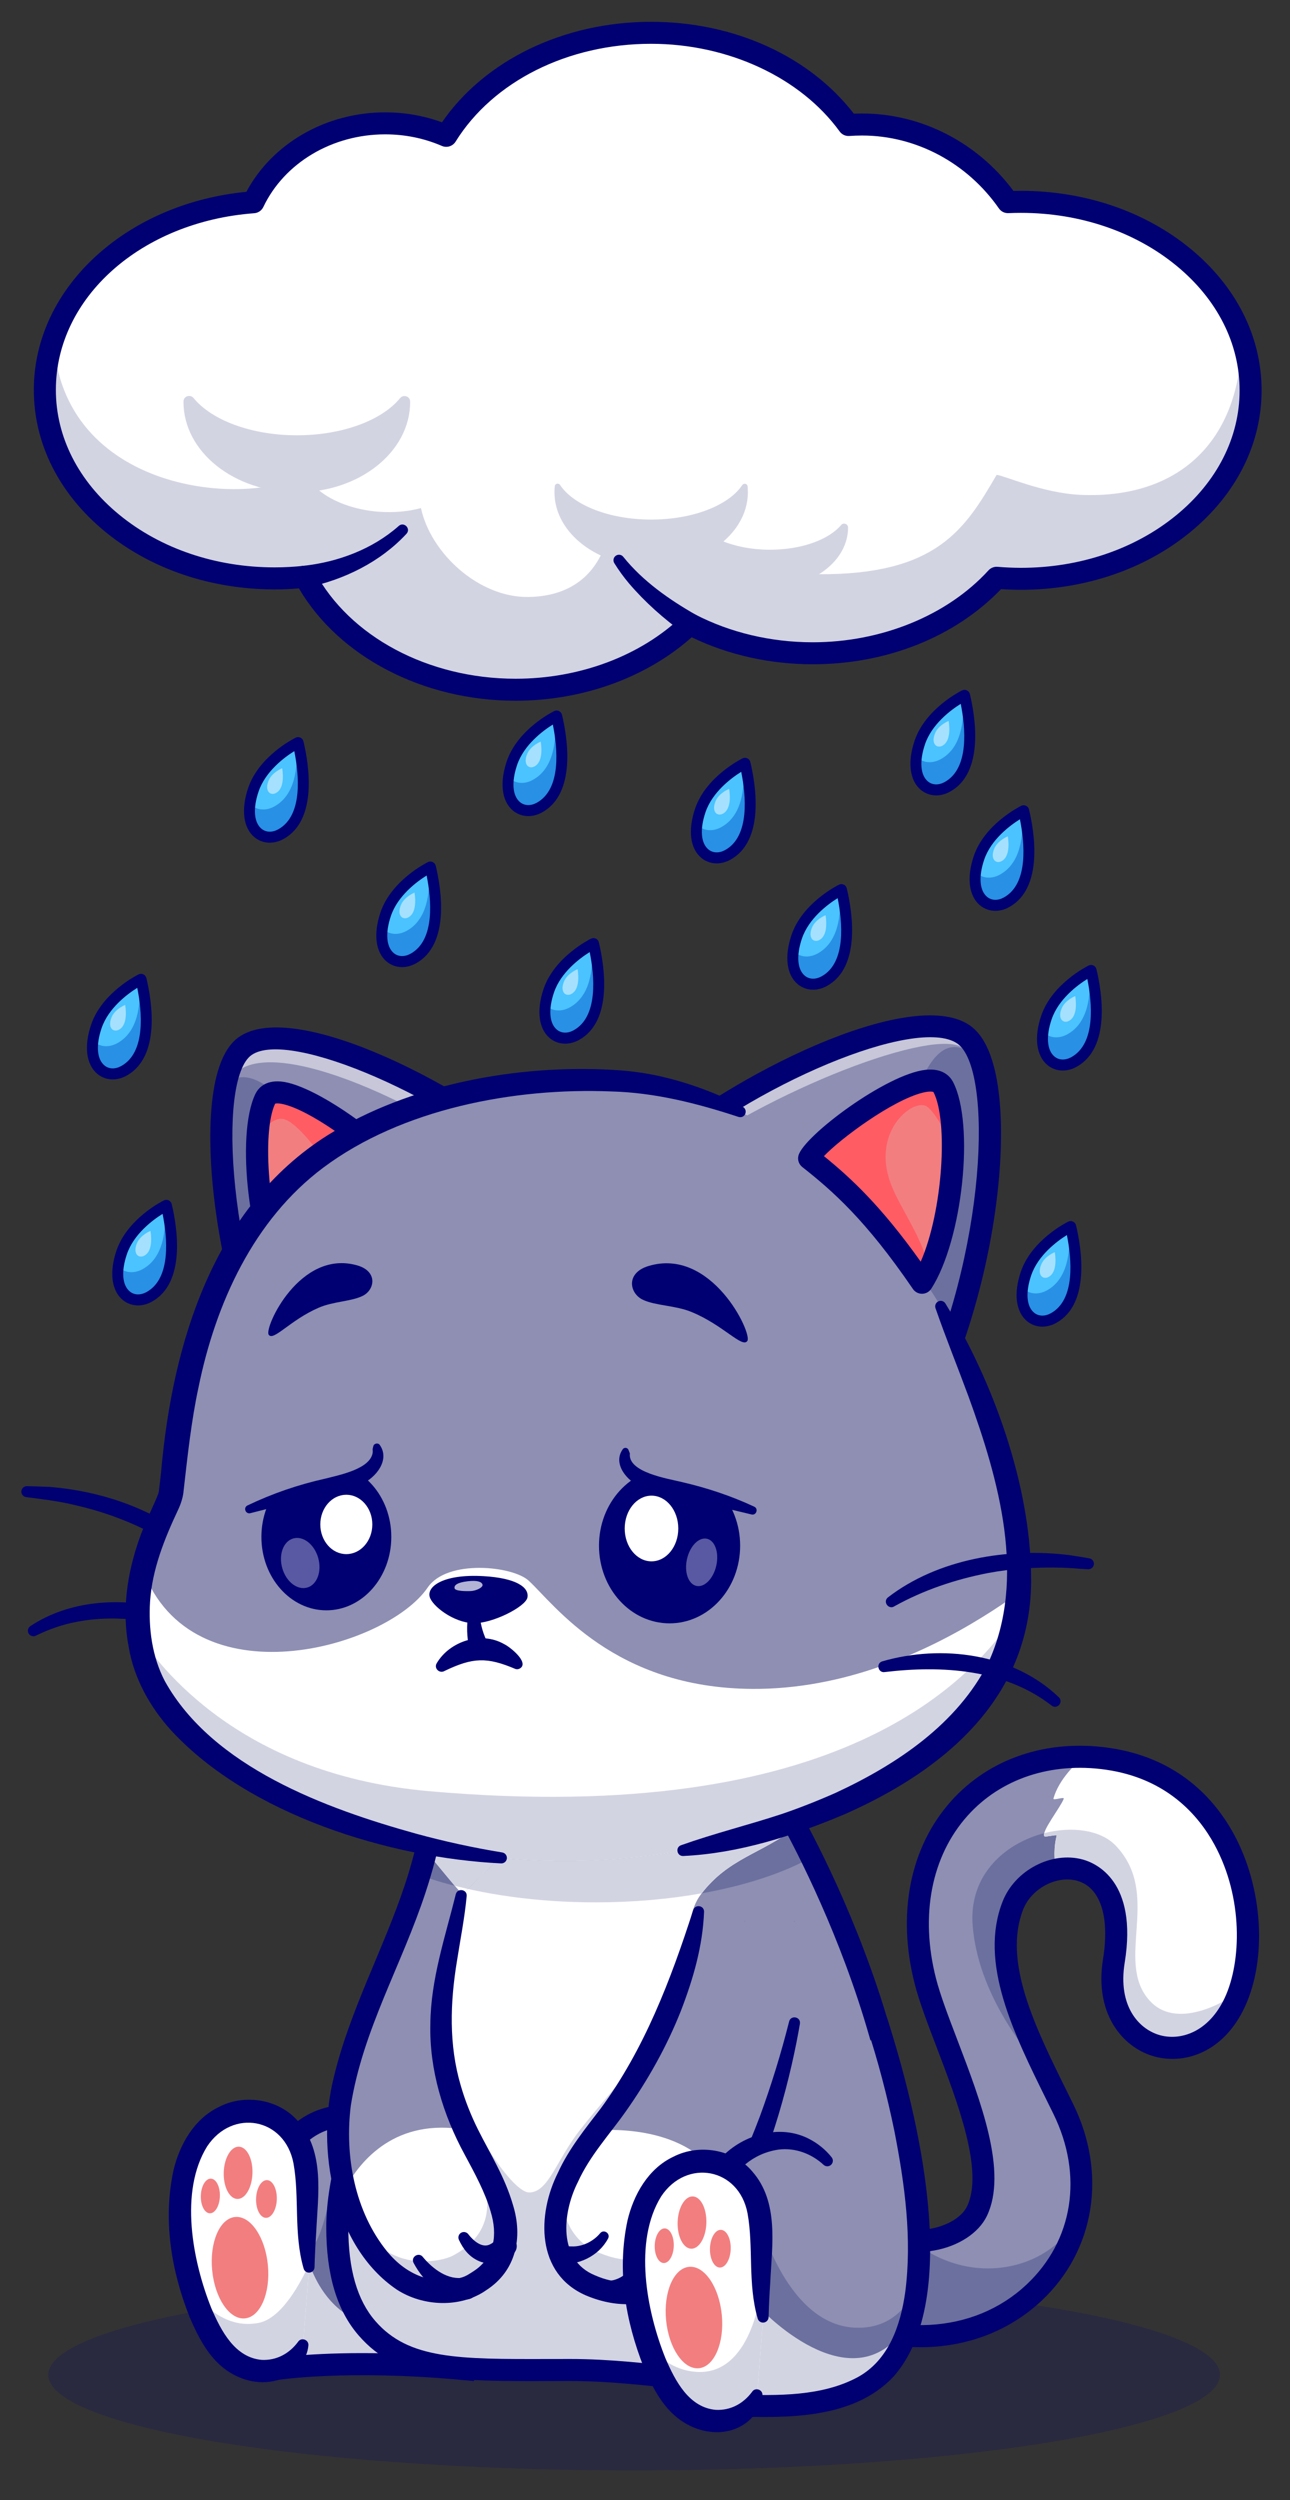 <?xml version="1.0" encoding="utf-8"?>
<!-- Generator: Adobe Illustrator 27.1.1, SVG Export Plug-In . SVG Version: 6.00 Build 0)  -->
<svg version="1.1" id="Layer_1" xmlns="http://www.w3.org/2000/svg" xmlns:xlink="http://www.w3.org/1999/xlink" x="0px" y="0px"
	 viewBox="0 0 429 831.09" style="enable-background:new 0 0 429 831.09;" xml:space="preserve">
<rect x="0" y="0" width="429" height="831.09" fill="#333333" stroke="none"/>
<style type="text/css">
	.st0{opacity:0.2;}
	.st1{fill:#000072;}
	.st2{fill:#8E8FB3;}
	.st3{fill:#6C709E;}
	.st4{fill:#686868;}
	.st5{fill:#FFFFFF;}
	.st6{fill:#D3D4E2;}
	.st7{fill:#7C7C7C;}
	.st8{fill:#E8E8E8;}
	.st9{fill:#FC7E81;}
	.st10{fill:#1D1D1D;}
	.st11{opacity:0.3;}
	.st12{fill:#6B184E;}
	.st13{fill:#F27E80;}
	.st14{opacity:0.5;}
	.st15{fill:#FF5C64;}
	.st16{opacity:0.7;}
	.st17{opacity:0.35;}
	.st18{fill:#4AC3FF;}
	.st19{fill:#2890E5;}
</style>
<g>
	<g class="st0">
		<ellipse class="st1" cx="210.88" cy="789.45" rx="194.81" ry="31.77"/>
	</g>
	<g>
		<g>
			<path class="st2" d="M269.8,766.38c42.53,24.36,82.92,2.12,89.04-31.56c1.2-6.61,1.07-13.67-0.61-20.9
				c-0.99-4.24-2.52-8.54-4.64-12.85c-1.87-3.81-3.78-7.63-5.64-11.46c-6.5-13.36-12.32-26.69-13.35-39.13
				c-0.49-5.9,0.1-11.61,2.22-17.03c1.13-2.86,2.94-5.32,5.17-7.28c2.64-2.32,5.86-3.94,9.19-4.64c1.49-0.31,2.99-0.45,4.47-0.38
				c9.58,0.41,18.27,9.07,14.76,30.68c-4.92,30.36,28.09,39.85,40.22,13.82c0.54-1.16,1.02-2.37,1.47-3.64
				c0.15-0.44,0.3-0.9,0.44-1.35c7.57-24.24-1.6-66.21-39.05-75.01c-1.71-0.41-3.5-0.74-5.34-1c-2.53-0.35-5.01-0.57-7.45-0.63
				c-4.52-0.12-8.87,0.24-13.02,1.06c-30.42,5.96-49.57,35.9-39.97,73.46c5.15,20.16,26,58.17,17.17,76.53
				c-2.79,5.82-11.37,10.34-21.53,9.86c-0.26-0.01-0.53-0.02-0.8-0.04h-0.01c-7.33-0.53-15.42-3.67-22.7-10.77L269.8,766.38z"/>
		</g>
		<g>
			<path class="st3" d="M269.8,766.38c42.53,24.36,82.92,2.12,89.04-31.56c-5.14,17-32.94,27.99-55.48,10.1
				c-0.26-0.01-0.53-0.02-0.8-0.04h-0.01c-7.33-0.53-15.42-3.67-22.7-10.77L269.8,766.38z"/>
		</g>
		<g>
			<path class="st3" d="M323.48,640.25c1.87,22.62,17.45,41.78,24.46,49.36c-6.5-13.36-12.31-26.69-13.35-39.13
				c-0.49-5.91,0.1-11.61,2.23-17.03c1.12-2.86,2.93-5.32,5.17-7.28c3.82-3.37,8.85-5.24,13.66-5.03
				c9.57,0.41,18.26,9.07,14.76,30.68c-4.92,30.36,28.09,39.85,40.21,13.82c0.54-1.15,1.02-2.38,1.47-3.65
				c-6.1,4.58-21.35,12.45-29.79,3.05c-11.89-13.22,4.31-35.29-11.31-51.55C359.09,601.1,321.05,610.92,323.48,640.25z"/>
		</g>
		<g>
			<path class="st4" d="M347.37,610.44c0.3,0.31,4.16-0.69,4.05-0.27c-0.45,1.85-1.29,5.57-0.25,11.35
				c0.02-0.01,0.04-0.01,0.06-0.01c0.29-0.07,0.57-0.12,0.87-0.16c0.25-0.05,0.51-0.08,0.76-0.11c0.2-0.02,0.41-0.05,0.61-0.06
				c0.18-0.02,0.38-0.03,0.57-0.04c0.54-0.03,1.07-0.03,1.61-0.01c9.58,0.41,18.27,9.07,14.76,30.68
				c-4.92,30.36,28.09,39.85,40.22,13.82c0.54-1.16,1.02-2.37,1.47-3.64c-6.1,4.58-21.35,12.44-29.8,3.05
				c-11.89-13.22,4.31-35.3-11.31-51.56c-4.97-5.17-14.48-6.47-23.7-4.1C347.16,609.86,347.17,610.23,347.37,610.44z"/>
		</g>
		<g>
			<path class="st5" d="M351.17,621.52c1.49-0.31,2.99-0.45,4.47-0.38c9.58,0.41,18.27,9.07,14.76,30.68
				c-4.92,30.36,28.09,39.85,40.22,13.82c0.54-1.16,1.02-2.37,1.47-3.64c0.15-0.44,0.3-0.9,0.44-1.35
				c7.57-24.24-1.6-66.21-39.05-75.01c-1.71-0.41-3.5-0.74-5.34-1c-2.53-0.35-5.01-0.57-7.45-0.63c-2.47,1.54-8.65,7.56-10.36,13.87
				c-0.21,0.78,3.73-0.74,3.42,0.09c-1.04,2.79-7.68,11.12-6.4,12.48c0.3,0.31,4.16-0.69,4.05-0.27
				C350.97,612.02,350.13,615.74,351.17,621.52z"/>
		</g>
		<g>
			<path class="st6" d="M347.37,610.44c0.3,0.31,4.16-0.69,4.05-0.27c-0.45,1.85-1.29,5.57-0.25,11.35
				c0.02-0.01,0.04-0.01,0.06-0.01c0.29-0.06,0.57-0.11,0.87-0.16c0.25-0.05,0.51-0.08,0.76-0.11c0.2-0.02,0.41-0.05,0.61-0.06
				c0.19-0.02,0.38-0.03,0.57-0.04c0.54-0.03,1.07-0.03,1.61-0.01c9.58,0.41,18.27,9.07,14.76,30.68
				c-4.92,30.36,28.09,39.85,40.22,13.82c0.54-1.16,1.02-2.37,1.47-3.64c-6.1,4.58-21.35,12.44-29.8,3.05
				c-11.89-13.22,4.31-35.3-11.31-51.56c-4.97-5.17-14.48-6.47-23.7-4.1C347.16,609.86,347.17,610.23,347.37,610.44z"/>
		</g>
		<g>
			<path class="st1" d="M306.12,780.27c-12.49,0-25.63-3.54-38.14-10.71c-1.75-1-2.36-3.24-1.36-5c1.01-1.75,3.24-2.36,5-1.35
				c24.8,14.21,52.18,12.74,69.75-3.75c15.55-14.59,18.98-36.35,8.94-56.77c-0.7-1.43-1.41-2.87-2.12-4.3
				c-11.17-22.58-22.73-45.93-14.77-66.27c4.07-10.41,16.29-16.81,26.67-13.97c4.38,1.2,18.33,7.21,13.94,34.27
				c-2.34,14.44,4.66,21.96,11.35,24.02c7.04,2.16,16.56-0.81,21.93-12.34c5.55-11.93,6.17-33.23-3.41-50.86
				c-5.33-9.81-15.95-22.11-36.26-24.97c-18.15-2.56-34.87,3.03-45.88,15.33c-12.02,13.42-15.84,33.12-10.5,54.03
				c1.42,5.57,4.17,12.78,7.09,20.42c7.89,20.66,16.82,44.08,9.84,58.6c-2.71,5.64-9.42,10.04-17.49,11.46
				c-11.68,2.06-23.86-2.08-33.4-11.37c-1.45-1.41-1.48-3.73-0.07-5.18c1.41-1.45,3.73-1.48,5.18-0.07
				c7.83,7.63,17.68,11.06,27.02,9.4c5.71-1.01,10.49-3.92,12.17-7.43c5.62-11.68-3.09-34.49-10.08-52.82
				c-2.99-7.84-5.82-15.24-7.34-21.21c-5.96-23.32-1.53-45.46,12.14-60.73c12.66-14.14,31.74-20.6,52.35-17.69
				c23.33,3.28,35.53,17.43,41.67,28.72c9.63,17.72,11.11,41.34,3.62,57.45c-7.23,15.52-20.64,19.35-30.71,16.25
				c-10.26-3.15-19.32-14.33-16.43-32.19c2.3-14.2-0.93-23.93-8.65-26.04c-6.83-1.86-15.19,2.61-17.92,9.58
				c-6.78,17.32,4.05,39.2,14.52,60.36c0.71,1.44,1.43,2.88,2.13,4.32c11.34,23.07,7.22,48.71-10.5,65.34
				C335.44,775.06,321.25,780.27,306.12,780.27z"/>
		</g>
		<g>
			<path class="st2" d="M153.03,787.43c-5.8-0.52-11.24-0.89-16.29-1.13c-28.34-1.35-44.63,1.2-44.63,1.2s-2.69-5.08-4.75-13.76
				c-1.4-5.84-2.51-13.31-2.33-21.96c0.14-6.77,1.07-14.26,3.27-22.26c10.07-36.6,39.85-26.3,44.59-19.05
				c3.07,4.68,10.6,35.5,15.53,56.69C151.11,778.73,153.03,787.43,153.03,787.43z"/>
		</g>
		<g>
			<path class="st3" d="M136.74,786.3c-28.34-1.35-44.63,1.2-44.63,1.2s-2.69-5.08-4.75-13.76c-1.4-5.84-2.51-13.31-2.33-21.96
				c4.58-1.18,9.06-1.97,12.2-1.67c12.33,1.18,9.98-23.77,17.82-28.91C122.69,716.2,131.93,759.91,136.74,786.3z"/>
		</g>
		<g>
			<path class="st6" d="M153.03,787.43c-38.29-3.47-60.91,0.06-60.91,0.06s-2.69-5.08-4.75-13.76l15.13-22.45
				c0,0,8.78,33.97,43.18,17.01c0.96-0.48,1.88-0.86,2.75-1.15C151.11,778.73,153.03,787.43,153.03,787.43z"/>
		</g>
		<g>
			<path class="st1" d="M157.68,791.52l-4.98-0.45c-37.31-3.37-59.79,0-60.02,0.04l-2.58,0.4l-1.22-2.3
				c-0.56-1.06-13.58-26.27-4.11-60.66c5.79-21.04,17.51-27.11,26.33-28.49c10.5-1.65,21.33,3.01,24.85,8.4
				c4.86,7.43,18.05,66.43,20.65,78.19L157.68,791.52z M115.54,707.03c-1.08,0-2.18,0.08-3.3,0.25c-9.59,1.5-16.64,9.53-20.41,23.2
				c-7.15,25.97-0.26,46.42,2.5,53.03c6.79-0.78,25.7-2.36,54.05-0.16c-6.02-26.89-15.54-66.32-18.54-70.9
				C128.45,710.35,122.51,707.03,115.54,707.03z"/>
		</g>
		<g>
			<path class="st2" d="M298.25,771.21c-4.92,19.92-22.71,23.13-45.37,21.91c-9.41-0.51-19.65-1.78-30.16-2.96
				c-10.93-1.22-22.15-2.32-33.04-2.32c-35.4,0-54.55,1.2-67.62-13.85c-7.4-8.53-9.88-20.35-9.89-33.59c0-5.12,0.64-10.5,1.69-15.96
				c3.7-19.16,12.45-39.31,16.2-52.8c5.09-18.35,8.67-33.34,11-47.78c0.48-2.87,0.89-5.72,1.25-8.56
				c0.67-5.08,1.18-10.17,1.56-15.37c1.46-20.59,116.24-0.82,116.24-0.82s1.79,2.97,4.65,8.31c1.46,2.74,3.21,6.1,5.13,10
				C285.34,648.73,312.25,714.69,298.25,771.21z"/>
		</g>
		<g>
			<path class="st3" d="M269.88,617.41c-16.35,9.1-42.43,14.98-71.8,14.98c-21.67,0-41.53-3.2-57.03-8.53
				c0.48-2.87,0.89-5.72,1.25-8.56c0.67-5.08,1.18-10.17,1.56-15.37c1.46-20.59,116.24-0.82,116.24-0.82s1.79,2.97,4.65,8.31
				C266.21,610.14,267.96,613.51,269.88,617.41z"/>
		</g>
		<g>
			<path class="st7" d="M199.2,585.27l-43.67,42.65c-5.75-1.29-11.12-2.84-16.02-4.6c0.76-2.53,1.48-5.14,2.16-7.85
				c2.21-8.8,3.93-18.65,4.87-30.2H199.2z"/>
		</g>
		<g>
			<path class="st8" d="M199.2,585.27l-43.67,42.65c-1.45-0.33-2.87-0.67-4.27-1.02c-2.75-3.18-5.91-7.22-9.59-11.43
				c2.21-8.8,3.93-18.65,4.87-30.2H199.2z"/>
		</g>
		<g>
			<path class="st8" d="M264.75,607.41c-11.46,8.8-22.29,10.19-31.41,21.98c-10.82,1.93-22.74,3-35.26,3
				c-19.57,0-37.67-2.62-52.41-7.05c-0.96-3.72-2.13-7.08-3.36-10.05c0.67-5.08,1.18-10.17,1.56-15.37
				c1.46-20.59,116.24-0.82,116.24-0.82S261.89,602.07,264.75,607.41z"/>
		</g>
		<g>
			<path class="st5" d="M229.3,651.13c2.66,34.23,27.18,92.17,8.45,124.43c-3.63,6.27-8.82,11.06-15.03,14.6
				c-10.93-1.22-22.15-2.32-33.04-2.32c-35.4,0-54.55,1.2-67.62-13.85c-7.4-8.53-9.88-20.35-9.89-33.59c0-5.12,0.64-10.5,1.69-15.96
				c7.55-22.43,22.16-45.11,29.58-61.42c2.63-5.76,4.35-10.72,4.55-14.59c0.69-13.61-2.27-24.89-5.68-33.13
				c0.67-5.08,1.18-10.17,1.56-15.37c1.46-20.59,116.24-0.82,116.24-0.82s1.79,2.97,4.65,8.31c-11.55,8.87-22.46,10.21-31.63,22.25
				C229.44,634.48,228.59,641.95,229.3,651.13z"/>
		</g>
		<g>
			<path class="st6" d="M264.75,607.41c-11.46,8.8-22.29,10.19-31.41,21.98c-10.82,1.93-22.74,3-35.26,3
				c-19.57,0-37.67-2.62-52.41-7.05c-0.96-3.72-2.13-7.08-3.36-10.05c0.67-5.08,1.18-10.17,1.56-15.37
				c1.46-20.59,116.24-0.82,116.24-0.82S261.89,602.07,264.75,607.41z"/>
		</g>
		<g>
			<path class="st6" d="M237.76,775.55c-3.63,6.27-8.82,11.06-15.03,14.6c-10.93-1.22-22.15-2.32-33.04-2.32
				c-35.4,0-54.55,1.2-67.62-13.85c-7.4-8.53-9.88-20.35-9.89-33.59c0-5.12,0.64-10.5,1.69-15.96
				c7.55-22.43,22.16-45.11,29.58-61.42c1.76,1,3.01,3.72,3.24,9.35c0.88,21.49,22.23,56.68,29.4,56.47
				c6.41-0.19,8.89-10.77,16.98-21.04c12.93-16.37,27.52-29.81,36.23-56.68C231.96,685.36,256.48,743.3,237.76,775.55z"/>
		</g>
		<g>
			<path class="st1" d="M260.88,797.01c-2.73,0-5.47-0.09-8.19-0.24c-7.89-0.43-16.19-1.37-24.97-2.37
				c-12.56-1.43-25.56-2.9-38.04-2.9c-2.51,0-4.93,0.01-7.28,0.01c-31.09,0.08-49.86,0.12-63.11-15.13
				c-7.25-8.36-10.78-20.13-10.79-35.99c-0.01-17.2,6.94-37.04,12.51-52.99c2.15-6.15,4.18-11.96,5.51-16.74
				c8.45-30.5,12.16-49.74,13.68-71c0.13-1.86,0.91-4.56,3.88-6.88c17.68-13.85,106.55,0.98,116.63,2.71
				c1.05,0.18,1.96,0.81,2.51,1.71c0.59,0.98,14.65,24.42,26.56,57.75c11.05,30.92,22.11,76.35,12.01,117.13
				C296.68,792.78,279.17,797.01,260.88,797.01z M189.68,784.18c12.9,0,26.1,1.5,38.86,2.95c8.67,0.98,16.86,1.91,24.54,2.33
				c26.19,1.42,37.86-3.94,41.62-19.13l0,0c17.28-69.78-29.97-155.82-36.9-167.91c-37.02-6.25-97.98-12.66-109.19-3.88
				c-1.04,0.81-1.08,1.39-1.1,1.64c-1.54,21.51-5.44,41.81-13.93,72.43c-1.39,5.02-3.46,10.94-5.65,17.2
				c-5.39,15.43-12.11,34.62-12.1,50.58c0.01,14.02,2.95,24.23,9,31.19c11.05,12.72,27.58,12.68,57.56,12.61
				C184.73,784.19,187.17,784.18,189.68,784.18z"/>
		</g>
		<g>
			<path class="st5" d="M227.81,790.25c-0.31-0.74-0.59-1.54-0.85-2.4C227.21,788.7,227.49,789.51,227.81,790.25z"/>
		</g>
		<g>
			
				<ellipse transform="matrix(0.186 -0.983 0.983 0.186 -572.218 860.184)" class="st9" cx="233.21" cy="775.56" rx="15.73" ry="8.65"/>
		</g>
		<g>
			<path class="st10" d="M247.61,638.52l0.04,0.37v-0.4C247.64,638.5,247.62,638.51,247.61,638.52z"/>
		</g>
		<g>
			<polygon class="st10" points="264.18,638.89 264.22,638.89 264.22,638.52 264.18,638.88 			"/>
		</g>
		<g class="st11">
			<path class="st12" d="M224.34,781.51c0.53,5.09,2.71,8.89,5.94,9.5c2.58,0.49,5.29-1.17,7.48-4.17
				C232.99,787.18,227.97,786.07,224.34,781.51z"/>
		</g>
		<g>
			<path class="st5" d="M102.79,753.88l-0.35,4.38l-1.63,20.83c-2.45,7.69-13.26,13.1-23.74,5.35c-4.93-3.64-9.83-12.52-13.13-23.19
				c-5.28-17.11-6.49-38.85,2.79-51.1c9.91-13.09,29.77-10.89,34.31,6.93c2.35,9.27,0.08,23,1.63,35.89
				C102.7,753.27,102.75,753.58,102.79,753.88z"/>
		</g>
		<g>
			<path class="st6" d="M102.79,753.88l-0.35,4.38l-1.63,20.83c-2.45,7.69-13.26,13.1-23.74,5.35c-4.93-3.64-9.83-12.52-13.13-23.19
				c4.25,5.79,11.6,12.87,21.98,10.96c7.97-1.48,14.34-14.05,16.75-19.24C102.7,753.27,102.75,753.58,102.79,753.88z"/>
		</g>
		<g>
			<path class="st1" d="M102.56,779.64c-0.39,4.87-4.1,9.04-8.53,10.95c-5.76,2.44-12.38,1.29-17.47-1.86
				c-6.75-4.08-10.51-11.55-13.47-18.39c-6.13-15.48-8.95-32.25-5.41-48.81c2-8.54,6.88-17.26,15.27-21.2
				c8.5-4.37,19.93-2.51,26.21,4.88c8.95,10.2,6.57,24.5,6,36.82c-0.26,3.89-0.46,7.73-0.56,11.61c0,1.03-0.86,1.87-1.89,1.84
				c-0.83-0.02-1.52-0.59-1.73-1.35c-3.38-11.61-1.33-23.66-3.38-34.99c-2.88-15.15-20.31-18.32-28.72-5.62
				c-9.3,15.01-4.86,38.17,1.42,53.82c3.26,7.54,7.83,16.41,16.82,17.15c4.74,0.18,8.93-1.93,11.96-5.95
				C100.1,776.85,102.7,777.72,102.56,779.64L102.56,779.64z"/>
		</g>
		<g>
			
				<ellipse transform="matrix(0.995 -0.097 0.097 0.995 -72.607 11.251)" class="st13" cx="79.68" cy="754.08" rx="9.31" ry="16.94"/>
		</g>
		<g>
			
				<ellipse transform="matrix(0.03 -1 1 0.03 -645.392 797.352)" class="st13" cx="88.3" cy="731.35" rx="6.27" ry="3.45"/>
		</g>
		<g>
			
				<ellipse transform="matrix(0.03 -1 1 0.03 -645.833 779.497)" class="st13" cx="78.88" cy="722.65" rx="8.69" ry="4.78"/>
		</g>
		<g>
			
				<ellipse transform="matrix(0.03 -1 1 0.03 -662.485 777.731)" class="st13" cx="69.65" cy="730.35" rx="5.76" ry="3.17"/>
		</g>
		<g>
			<path class="st2" d="M155.81,710.26c6.7,13.5,23.72,37.7,0.79,49.7c-2.39,1.25-10.32,3.18-17.79,0.43
				c-11.12-4.08-20.1-16.84-24.12-32.7c-2.84-11.18-3.21-23.91-0.12-36.24c7.37-29.37,19.86-46.99,27.09-75.97
				c2.21-8.8,3.93-18.65,4.87-30.2h52.66l-45.45,44.39L153.4,630c-3.47,21.54-13.9,45.29,1.33,77.97
				C155.06,708.73,155.43,709.49,155.81,710.26z"/>
		</g>
		<g>
			<path class="st3" d="M199.2,585.27l-43.67,42.65c-5.75-1.29-11.12-2.84-16.02-4.6c0.76-2.53,1.48-5.14,2.16-7.85
				c2.21-8.8,3.93-18.65,4.87-30.2H199.2z"/>
		</g>
		<g>
			<path class="st5" d="M199.2,585.27l-45.45,44.39c-3.28-3.41-7.24-8.65-12.08-14.19c2.21-8.8,3.93-18.65,4.87-30.2H199.2z"/>
		</g>
		<g>
			<path class="st6" d="M199.2,585.27l-43.67,42.65c-1.45-0.33-2.87-0.67-4.27-1.02c-2.75-3.18-5.91-7.22-9.59-11.43
				c2.21-8.8,3.93-18.65,4.87-30.2H199.2z"/>
		</g>
		<g>
			<path class="st5" d="M156.6,759.95c-2.39,1.25-10.32,3.18-17.79,0.43c-11.12-4.08-20.1-16.84-24.12-32.7
				c5.29-9.79,17.03-23.64,40.03-19.71c0.34,0.76,0.7,1.52,1.09,2.29C162.51,723.75,179.53,747.96,156.6,759.95z"/>
		</g>
		<g>
			<path class="st6" d="M156.6,759.95c-2.39,1.25-10.32,3.18-17.79,0.43c-8.11-2.97-15.09-10.57-19.83-20.62
				c3.93,5,8.58,8.69,13.69,10.57c7.47,2.75,15.4,0.82,17.79-0.43c19.08-9.98,10.5-28.41,3.22-42.09c0.35,0.05,0.7,0.11,1.04,0.16
				c0.34,0.76,0.7,1.52,1.09,2.29C162.51,723.75,179.53,747.96,156.6,759.95z"/>
		</g>
		<g>
			<path class="st1" d="M155.2,630.29c-0.69,7.36-2.13,14.51-3.23,21.57c-2.29,13.89-2.74,27.93,1.26,41.44
				c1.42,4.94,3.39,9.9,5.69,14.52c4.12,8.25,8.96,15.77,11.69,25.21c3.29,10.68,1.09,21.79-8.84,28.24
				c-8.63,6.07-21.15,5.47-29.81-0.15c-21.29-14.41-26.91-47.05-20.95-70.58c5.26-22.11,16.58-42.74,23.6-63.89
				c4.5-13.48,7.1-27.48,8.26-41.68c0.12-1.93,1.74-3.4,3.65-3.37c4.39,0.05,8.78,0.28,13.17,0.42c8.42,0.29,30.81,1.12,39.5,1.42
				c1.01,0.04,1.8,0.88,1.76,1.9c-0.03,0.96-0.82,1.73-1.76,1.76c-8.84,0.31-30.98,1.12-39.5,1.42c-4.39,0.13-8.78,0.37-13.17,0.42
				l3.65-3.37c-1.19,14.7-3.95,29.36-8.6,43.38c-7.93,24.23-20.92,45.85-24.9,70.98c-2.11,16.71,1.31,35.26,12.04,48.47
				c6.41,7.88,15.48,11.61,24.96,8.65c1.4-0.42,2.6-1.27,3.8-2.04c7.03-4.53,8.07-12.18,5.69-19.86
				c-1.84-6.38-5.23-12.59-8.66-18.97c-7.14-13.09-11.76-28.24-11.38-43.32c0.11-14.9,4.96-29.03,8.45-43.15
				C152.1,627.54,155.4,628.02,155.2,630.29L155.2,630.29z"/>
		</g>
		<g>
			<path class="st1" d="M140.67,750.34c3.27,3.91,8.37,7.82,13.71,6.76c5.32-0.74,5.96,7.18,0.59,7.31
				c-7.79,0.01-13.96-5.67-17.43-12.16C136.5,750.21,139.35,748.5,140.67,750.34L140.67,750.34z"/>
		</g>
		<g>
			<path class="st1" d="M155.85,742.85c1.64,2.11,4.69,4.73,7.35,3.1c0.92-0.44,1.67-1.37,2.44-2.06c3.68-3.2,8.51,2.07,4.99,5.45
				c-3.12,2.42-7.45,3.96-11.29,2.33c-3.35-1.45-5.28-4.02-6.74-7.13c-0.41-0.92,0-2,0.92-2.41
				C154.4,741.75,155.36,742.09,155.85,742.85L155.85,742.85z"/>
		</g>
		<g>
			<path class="st2" d="M264.22,672.37c0,0-6.71,34.48-21,60.75c-11.18,20.54-27,36.06-47.89,26.13
				c-11.31-5.38-18.36-23.53,3.5-51.12c0.13-0.16,0.25-0.31,0.38-0.47c27.67-34.53,33.13-72.41,33.13-72.41L264.22,672.37z"/>
		</g>
		<g>
			<path class="st5" d="M243.22,733.12c-11.18,20.54-27,36.06-47.89,26.13c-11.31-5.38-18.36-23.53,3.5-51.12
				C210.36,707.53,236.56,708.95,243.22,733.12z"/>
		</g>
		<g>
			<path class="st6" d="M243.22,733.12c-11.18,20.54-27,36.06-47.89,26.13c-8.31-3.95-14.31-14.8-8.25-31.2
				c-0.55,10.27,4.41,17.18,10.68,20.16c18.55,8.81,33.11-2.43,43.96-19.44C242.29,730.13,242.8,731.58,243.22,733.12z"/>
		</g>
		<g>
			<path class="st1" d="M202.22,744.14c-3.15,5.91-9.95,9.05-16.51,8.44c-4.25-0.19-4.14-6.43,0.13-6.46
				c1.43,0.16,2.84,0.69,4.28,0.64c3.57,0.16,7.25-1.69,9.48-4.41C200.84,740.91,203.11,742.49,202.22,744.14L202.22,744.14z"/>
		</g>
		<g>
			<path class="st1" d="M216.33,749.24c-1.28,5.61-4.22,11.03-9.57,13.73c-1.88,1-4.01,1.37-6.11,1.53
				c-1.77,0.14-3.32-1.18-3.46-2.95c-0.14-1.77,1.18-3.32,2.95-3.46c1.49,0,3.01,0.24,4.45-0.29c4.18-1.29,7.1-5.54,8.68-9.48
				C214,746.52,216.73,747.35,216.33,749.24L216.33,749.24z"/>
		</g>
		<g>
			<path class="st1" d="M266.02,672.73c-5.37,31.66-26.2,109.03-71.06,90.37c-16.7-7.16-16.44-26.9-9.37-40.92
				c3.54-7.78,9.06-14.59,14.17-21.25c14.5-19.68,23.28-42.71,30.76-65.93c0.56-2.03,3.66-1.69,3.62,0.52
				c-0.44,11.45-3.62,22.35-7.7,32.93c-4.68,11.83-10.97,23-18.3,33.4c-5.49,7.77-12,14.77-15.93,23.45
				c-5.22,10.27-6.76,26.01,5.67,31.08c28.56,12.59,46.93-32.07,54.86-52.94c3.76-10.26,7.01-20.82,9.68-31.41
				C262.95,669.78,266.36,670.37,266.02,672.73L266.02,672.73z"/>
		</g>
		<g>
			<path class="st2" d="M304.98,759.92c-0.41,3.7-1.03,7.24-1.9,10.57c-2.13,8.16-5.76,15.05-11.42,19.76
				c-11.76,9.79-31.4,10.04-47.66,9.37c-0.73-0.03-2.08-4.42-3.59-10.41c-3.24-12.93-7.2-33.32-7.2-33.32
				c-0.06-0.5-0.13-1.01-0.17-1.5c-4-37.7,26.63-52.81,42.21-36.01l16.42-46.01C297.44,689.66,308.31,729.82,304.98,759.92z"/>
		</g>
		<g>
			<path class="st3" d="M304.98,759.92c-0.41,3.7-1.03,7.24-1.9,10.57c-2.13,8.16-5.76,15.05-11.42,19.76
				c-11.76,9.79-31.4,10.04-47.66,9.37c-0.73-0.03-2.08-4.42-3.59-10.41c-3.24-12.93-7.2-33.32-7.2-33.32
				c-0.06-0.5-0.13-1.01-0.17-1.5l19.87-15.43c0,0,9.07,34.19,31.8,34.83C295.32,774.09,301.46,767.86,304.98,759.92z"/>
		</g>
		<g>
			<path class="st6" d="M303.08,770.49c-2.13,8.16-5.76,15.05-11.42,19.76c-11.76,9.79-31.4,10.04-47.66,9.37
				c-0.73-0.03-2.08-4.42-3.59-10.41l13.09-21.19C253.5,768.01,285.77,802.09,303.08,770.49z"/>
		</g>
		<g>
			<path class="st1" d="M295.14,671.22c9.77,30.57,25.32,92.48,1.97,118.86c-13.32,14.15-35.29,13.72-53.14,13.21
				c-2.15,0.01-3.59-1.83-4.22-3.52c-3.22-8.97-4.81-18.16-6.9-27.34c-0.87-4.19-2.44-11.72-3.24-15.86
				c-1.91-13.74,0.11-29.33,10.52-39.61c7.19-7.4,19.08-10.84,28.63-6.1c3.08,1.53,5.77,3.7,7.82,6.29c0.63,0.8,0.49,1.95-0.31,2.58
				c-0.72,0.57-1.73,0.51-2.38-0.09c-4.06-3.74-9.46-5.73-14.88-5.08c-17.51,2.49-24.16,23.1-22.39,38.76c0.06,0.5,0.14,1.5,0.21,2
				c0,0,0.43,2.17,0.43,2.17c2.39,11.68,4.82,24.06,7.95,35.51c0.45,1.54,0.87,3.02,1.42,4.23c0.03,0.06,0.07,0.12-0.04-0.04
				c-0.07-0.07-0.14-0.24-0.61-0.59c-0.39-0.31-0.82-0.46-1.48-0.59c-0.59-0.06-0.23-0.02-0.3-0.03l0.07,0l0.57,0.02
				c13.55,0.38,28.57,0.71,40.6-5.88c10.11-5.63,14.04-17.09,15.6-28.11c2.32-17.77-0.13-35.83-3.57-53.44
				c-2.42-11.83-5.5-23.6-9.28-35.04C286.79,668.95,293.46,666.62,295.14,671.22L295.14,671.22z"/>
		</g>
		<g>
			<path class="st5" d="M253.79,770.49l-1.97,25.2c-2.46,7.68-13.26,13.1-23.74,5.36c-4.72-3.49-9.4-11.76-12.69-21.83
				c-5.64-17.3-7.17-39.88,2.36-52.46c9.91-13.1,29.77-10.89,34.31,6.93c1.84,7.22,0.87,17.15,1.07,27.29c0,0,0,0,0,0.01
				C253.19,764.17,253.37,767.36,253.79,770.49z"/>
		</g>
		<g>
			<path class="st6" d="M253.79,770.49l-1.97,25.2c-2.46,7.68-13.26,13.1-23.74,5.36c-4.72-3.49-9.4-11.76-12.69-21.83
				c3.45,4.39,8.53,8.53,15.67,9.21c18.91,1.8,22.01-26.81,22.07-27.43C253.19,764.17,253.37,767.36,253.79,770.49z"/>
		</g>
		<g>
			<path class="st1" d="M253.56,796.25c-0.39,4.87-4.1,9.04-8.53,10.95c-5.76,2.44-12.38,1.29-17.47-1.86
				c-6.75-4.08-10.51-11.55-13.47-18.39c-6.13-15.48-8.95-32.25-5.41-48.81c2.01-8.54,6.88-17.26,15.27-21.2
				c8.5-4.37,19.93-2.51,26.21,4.88c8.95,10.2,6.57,24.5,6,36.82c-0.26,3.89-0.46,7.73-0.56,11.61c0,1.03-0.86,1.87-1.89,1.84
				c-0.83-0.02-1.52-0.59-1.73-1.35c-3.38-11.61-1.33-23.66-3.38-34.99c-2.88-15.15-20.31-18.32-28.72-5.62
				c-9.3,15.01-4.86,38.17,1.42,53.82c3.26,7.54,7.83,16.41,16.82,17.15c4.74,0.19,8.93-1.93,11.96-5.95
				C251.1,793.46,253.7,794.33,253.56,796.25L253.56,796.25z"/>
		</g>
		<g>
			
				<ellipse transform="matrix(0.995 -0.097 0.097 0.995 -73.506 25.943)" class="st13" cx="230.68" cy="770.69" rx="9.31" ry="16.94"/>
		</g>
		<g>
			
				<ellipse transform="matrix(0.03 -1 1 0.03 -515.585 964.388)" class="st13" cx="239.31" cy="747.96" rx="6.27" ry="3.45"/>
		</g>
		<g>
			
				<ellipse transform="matrix(0.03 -1 1 0.03 -516.026 946.534)" class="st13" cx="229.88" cy="739.26" rx="8.69" ry="4.78"/>
		</g>
		<g>
			
				<ellipse transform="matrix(0.03 -1 1 0.03 -532.678 944.77)" class="st13" cx="220.65" cy="746.96" rx="5.76" ry="3.17"/>
		</g>
		<g>
			<g>
				<path class="st1" d="M68.57,521.59c-12.5-10.39-27.67-17.66-43.52-21.23c-5.33-1.33-10.78-1.97-16.24-2.67
					c-1.06-0.08-1.86-1.05-1.69-2.1c0.14-0.92,0.94-1.57,1.85-1.55c1.42,0.03,2.85,0.06,4.27,0.12c0.76,0.02,2.49,0.1,3.21,0.12
					c8.86,0.72,17.88,2.63,26.18,5.82c5.38,2.04,10.58,4.63,15.42,7.75c4.86,3.16,9.34,6.72,13.21,11.28
					c0.65,0.77,0.56,1.92-0.21,2.58C70.32,522.34,69.23,522.26,68.57,521.59L68.57,521.59z"/>
			</g>
			<g>
				<path class="st1" d="M67.59,543.33c-13.52-4.21-28.17-6.96-42.24-4.16c-4.64,0.88-9.12,2.45-13.4,4.55
					c-0.91,0.47-2.04,0.1-2.49-0.82c-0.41-0.84-0.12-1.84,0.64-2.34c13.01-8.63,29.86-9.59,44.7-5.94
					c4.96,1.26,9.74,2.89,14.33,5.39c0.89,0.48,1.22,1.6,0.73,2.49C69.42,543.32,68.44,543.65,67.59,543.33L67.59,543.33z"/>
			</g>
			<g>
				<path class="st2" d="M95.83,471.03l40.09-37.67l46.32-43.51c-29.12-26.23-84.89-53.24-100.71-42.11
					c-3,2.11-5.14,6.61-6.44,12.88C70.21,384.14,77.2,432.39,95.83,471.03z"/>
			</g>
			<g>
				<path class="st3" d="M95.83,471.03l40.09-37.67c-13.03-26.97-45.23-88.48-60.83-72.74C70.21,384.14,77.2,432.39,95.83,471.03z"
					/>
			</g>
			<g class="st14">
				<path class="st5" d="M74.59,363.4c1.26-3.59,2.94-6.22,5.02-7.69c15.23-10.72,67.44,13.9,97.31,39.15l5.32-5
					c-29.12-26.23-84.89-53.24-100.71-42.11C78.12,350.14,75.8,355.69,74.59,363.4z"/>
			</g>
			<g>
				<path class="st1" d="M95.84,474.69c-1.36,0-2.67-0.76-3.3-2.07c-11.09-23-18.99-51.23-21.68-77.46
					c-1.28-12.45-3-42.28,8.57-50.41c18.65-13.12,76.71,16.67,105.26,42.38c1.5,1.35,1.62,3.67,0.27,5.17
					c-1.35,1.5-3.67,1.62-5.17,0.27c-30.62-27.57-83.63-50.64-96.15-41.84c-11.45,8.05-8.12,69.75,15.49,118.7
					c0.88,1.82,0.11,4.01-1.71,4.89C96.91,474.57,96.37,474.69,95.84,474.69z"/>
			</g>
			<g>
				<path class="st13" d="M96.23,430.17c8-12.55,14.83-21.2,20.86-27.73c5.29-5.71,9.97-9.79,14.3-13.39
					c-1.54-5.47-38.34-33.83-43.18-23.77c-1.45,3.01-2.29,7.49-2.6,12.77C84.64,394.41,88.8,418.47,96.23,430.17z"/>
			</g>
			<g>
				<path class="st15" d="M85.61,378.04c2.09-3.01,5.34-6.64,8.56-6.07c5.48,0.97,18.05,18.18,22.92,30.46
					c5.29-5.71,9.97-9.79,14.3-13.39c-1.54-5.47-38.34-33.83-43.18-23.77C86.77,368.28,85.92,372.76,85.61,378.04z"/>
			</g>
			<g>
				<path class="st1" d="M96.23,436.98l-3.08-4.85c-10.29-16.18-14.9-54.56-8.23-68.45l0,0c0.85-1.76,3.08-4.64,8.5-4.16
					c12.27,1.08,39.67,22.01,41.5,28.53l0.64,2.28l-1.82,1.52c-9.41,7.83-19.82,17.39-34.41,40.27L96.23,436.98z M91.5,366.88
					c-4.55,9.54-2.19,39.35,5.08,56.05c12.17-18.2,21.51-27.37,29.94-34.57c-4.96-5.4-20.83-17.73-30.91-20.92
					C92.82,366.56,91.73,366.81,91.5,366.88z"/>
			</g>
			<g>
				<path class="st2" d="M215.98,385.73l64.15,57.04l27.72,24.65c19.63-40.65,25.63-91.98,18.51-114.05
					c-1.47-4.54-3.48-7.84-6.05-9.56C303.56,332.58,245.86,359.51,215.98,385.73z"/>
			</g>
			<g>
				<path class="st3" d="M280.13,442.76l27.72,24.65c19.63-40.65,25.63-91.98,18.51-114.05c-5.62-6.46-14.48-10.9-21.87,10.78
					C296.83,386.59,286.17,422.23,280.13,442.76z"/>
			</g>
			<g class="st14">
				<path class="st5" d="M215.98,385.73l4.04,3.59c30.97-24.66,87.61-47.21,99.5-41.39c9.66,4.74,9.45,38.1,6.03,64.87
					c6.33-33.16,4.51-62.48-5.24-69C303.56,332.58,245.86,359.51,215.98,385.73z"/>
			</g>
			<g>
				<path class="st1" d="M307.85,471.07c-0.53,0-1.08-0.12-1.59-0.36c-1.82-0.88-2.58-3.07-1.7-4.89
					c23.66-49,25.86-110.86,13.72-118.98c-13.62-9.11-67.76,13.45-99.88,41.64c-1.52,1.33-3.83,1.18-5.17-0.34
					c-1.33-1.52-1.18-3.83,0.34-5.17c29.26-25.66,89.15-55.35,108.78-42.22c12.19,8.16,10.99,38.08,9.9,50.57
					c-2.28,26.32-9.97,54.63-21.1,77.68C310.51,470.31,309.21,471.07,307.85,471.07z"/>
			</g>
			<g class="st16">
				<path class="st5" d="M242.84,368.18c1.38,0.55,0.78,2.63-0.68,2.35c-10.02-1.95-19.67-2.95-28.41-2.92
					c-10.06,0.04-23.16,0.81-38.02,3.25c0.01-3.71,0.25-7.38,0.73-11c12.83-1.26,24.03-0.98,32.33-0.28
					C219.14,360.46,231.02,363.49,242.84,368.18z"/>
			</g>
			<g>
				<path class="st2" d="M201.65,618.24L201.65,618.24c8.46-0.52,16.88-1.53,25.21-3.06c69.81-12.87,98.68-42.85,107.24-64.57
					c0.25-0.65,0.49-1.29,0.73-1.95c0.13-0.37,0.25-0.76,0.38-1.13c0.33-0.96,0.65-1.93,0.91-2.91c0.15-0.55,0.3-1.1,0.44-1.65
					c0.01-0.04,0.02-0.08,0.03-0.12c0.02-0.09,0.04-0.19,0.07-0.27c0.1-0.45,0.21-0.88,0.3-1.33c0.13-0.53,0.25-1.07,0.35-1.6
					c0.11-0.5,0.2-0.99,0.29-1.48c0.11-0.6,0.22-1.2,0.31-1.81c0.16-1.06,0.31-2.14,0.43-3.22c0.04-0.35,0.08-0.7,0.1-1.06
					c0.05-0.37,0.08-0.75,0.11-1.13c0.05-0.45,0.08-0.91,0.11-1.36c1.16-16.56-2.38-34.35-7.7-51.07
					c-5.29-16.61-12.32-32.18-18.23-44.42c0,0-8.64-15.71-28.56-35.63c-17-16.99-32.55-25.99-36.76-28.26
					c-0.72-0.4-1.11-0.59-1.11-0.59c-12.94-5.5-26.16-9.05-37.52-10.01c-18.33-1.55-50.83-1.05-83.75,13.6
					c-25.77,11.46-41.37,30.53-51.02,50.56c-14.01,29.08-15.45,60.15-17.19,72.78c-0.47,3.37-6.35,12.45-9.37,25.26l0,0.01
					c-0.24,0.98-0.44,1.98-0.63,3c-0.09,0.49-0.18,0.98-0.26,1.48c-0.09,0.52-0.17,1.03-0.24,1.56c-0.01,0.01-0.01,0.02-0.01,0.04
					c-0.06,0.44-0.12,0.89-0.18,1.34c-0.02,0.25-0.06,0.51-0.09,0.77c-0.09,0.88-0.17,1.77-0.22,2.68c-0.04,0.55-0.06,1.1-0.08,1.67
					c-0.02,0.45-0.03,0.91-0.03,1.37c0,0.2-0.01,0.42-0.01,0.63c0,0.47,0.01,0.94,0.02,1.41c0.01,0.58,0.04,1.17,0.07,1.75
					c0.05,1.16,0.16,2.36,0.29,3.56c0.07,0.6,0.15,1.19,0.23,1.8c0,0,0,0,0,0.01c0.08,0.53,0.16,1.06,0.26,1.61
					c0.03,0.15,0.05,0.31,0.09,0.47c0.1,0.53,0.2,1.07,0.31,1.61c0.18,0.85,0.38,1.71,0.6,2.58c6.82,26.37,41.98,51.71,98.53,63.36
					C164.39,618.23,183.07,619.39,201.65,618.24z"/>
			</g>
			<g>
				<path class="st5" d="M70.24,582.49c16.97,13.6,42.59,25.07,75.47,31.89c18.38,3.81,37.2,5.01,55.94,3.85h0
					c8.46-0.52,16.88-1.53,25.21-3.06c69.81-12.87,98.68-42.85,107.24-64.57c0.25-0.65,0.49-1.29,0.73-1.95
					c0.13-0.37,0.25-0.76,0.38-1.13c0.33-0.96,0.65-1.93,0.91-2.91c0.15-0.55,0.3-1.1,0.44-1.65c0.01-0.04,0.02-0.08,0.03-0.12
					c0.13-0.54,0.27-1.07,0.38-1.6c0.13-0.53,0.25-1.07,0.35-1.6c0.11-0.5,0.2-0.99,0.29-1.48c0.11-0.6,0.22-1.2,0.31-1.81
					c0.16-1.06,0.31-2.14,0.43-3.22c0.04-0.35,0.08-0.7,0.1-1.06c0.05-0.37,0.08-0.75,0.11-1.13c0.05-0.45,0.08-0.91,0.11-1.36
					c-3.58,2.57-7.63,5.32-12.11,8.07c-19.2,11.85-46.09,23.96-76.37,23.78c-45.89-0.26-65.69-27.93-74.36-35.97
					c-5.27-4.89-27.11-7.24-33.6,2.27c-13.79,20.21-78.26,38.3-94.76-5.92c-0.24,0.98-0.44,1.98-0.63,3
					c-0.09,0.49-0.18,0.98-0.26,1.48c-0.09,0.52-0.17,1.03-0.24,1.56c-0.01,0.01-0.01,0.02-0.01,0.04
					c-0.06,0.44-0.12,0.89-0.18,1.34c-0.02,0.25-0.06,0.51-0.09,0.77c-0.09,0.88-0.16,1.77-0.22,2.68c-0.04,0.55-0.06,1.1-0.08,1.67
					c-0.02,0.45-0.03,0.91-0.03,1.37c0,0.2-0.01,0.42-0.01,0.63c0,0.47,0.01,0.94,0.02,1.41c0.01,0.58,0.04,1.17,0.07,1.75
					c0.05,1.16,0.16,2.36,0.29,3.56c0.07,0.6,0.15,1.19,0.23,1.8c0,0,0,0,0,0.01c0.08,0.53,0.16,1.06,0.26,1.61
					c0.03,0.15,0.05,0.31,0.09,0.47c0.1,0.53,0.2,1.07,0.31,1.61c0.18,0.85,0.38,1.71,0.6,2.58
					C50.45,562.06,58.15,572.81,70.24,582.49z"/>
			</g>
			<g>
				<path class="st6" d="M337.9,536.39c-0.08,0.6-0.19,1.19-0.3,1.77c-0.09,0.49-0.18,0.98-0.29,1.47c-0.1,0.54-0.21,1.08-0.35,1.6
					c-0.11,0.54-0.25,1.06-0.38,1.6c0,0.04-0.01,0.08-0.02,0.12c-0.15,0.56-0.3,1.11-0.45,1.65c-0.26,0.99-0.58,1.95-0.91,2.92
					c-0.13,0.37-0.25,0.75-0.38,1.13c-0.24,0.65-0.48,1.3-0.73,1.94c-8.56,21.72-37.43,51.69-107.24,64.56
					c-8.33,1.54-16.76,2.54-25.2,3.07c-18.74,1.16-37.57-0.04-55.94-3.86c-32.89-6.82-58.51-18.29-75.48-31.89
					c-12.08-9.68-19.78-20.43-22.61-31.38c-0.23-0.87-0.42-1.72-0.6-2.57c-0.11-0.54-0.22-1.09-0.32-1.6
					c-0.03-0.17-0.06-0.32-0.09-0.48c-0.1-0.54-0.18-1.08-0.25-1.6c-0.01-0.01-0.01-0.01-0.01-0.01c-0.05-0.35-0.09-0.7-0.14-1.04
					c3.89,5.04,29.28,45.75,96.57,51.65C280.46,607.55,323.66,557.68,337.9,536.39z"/>
			</g>
			<g>
				<path class="st1" d="M166.67,619.44c-37.18-1.8-83.85-16.18-109.69-44.14c-7.04-7.74-12.49-17.42-14.19-27.9
					c-2.99-15.44,0.88-31.47,7.49-45.39c0.84-1.87,1.71-3.69,2.38-5.54c0.05-0.38,0.19-0.52,0.21-1.07
					c0.22-1.58,0.54-4.71,0.73-6.34c3.76-42.51,17.32-87.7,55.4-111.71c27.27-16.98,62.86-23.48,94.6-21.71
					c5.06,0.26,10.16,0.9,15.11,1.96c9.93,2.18,19.44,5.67,28.31,10.32c1.9,1.12,0.76,4.01-1.42,3.37
					c-13.9-4.56-27.81-8.09-42.37-8.47c-32.21-1.3-69.53,5.76-95.71,25.32c-23.21,17.37-35.8,45.15-41.49,72.97
					c-2.42,11.23-3.65,22.88-4.97,34.42c-0.15,2.12-0.94,4.49-1.85,6.4c-4.56,9.7-8.55,19.65-9.3,30.33
					c-0.58,9.06,0.67,18.47,4.91,26.59c15.91,28.6,53.55,42.39,83.62,50.73c9.44,2.57,18.93,4.65,28.59,6.22
					c1,0.17,1.68,1.11,1.51,2.11C168.39,618.83,167.58,619.47,166.67,619.44L166.67,619.44z"/>
			</g>
			<g>
				<path class="st1" d="M314.39,433.29c15.84,25.85,28.24,60.1,28.51,90.72c0.64,39.63-28.14,64.11-61.82,79
					c-17.08,7.22-35.26,13.09-53.88,13.97c-2.1,0.09-2.72-2.92-0.66-3.6c11.17-3.97,22.39-6.71,33.47-10.37
					c5.67-1.91,12.42-4.59,17.94-7.05c20.35-9.44,40.38-22.84,50.73-43.27c12.85-27.95,3.44-60.89-6.61-88.51
					c-3.59-9.73-7.5-19.36-10.96-29.3c-0.34-0.96,0.17-2.01,1.13-2.35C313.05,432.24,313.94,432.58,314.39,433.29L314.39,433.29z"/>
			</g>
			<g>
				<g>
					<path class="st1" d="M89.35,443.68c-1.53-2.33,10.33-28.45,29.4-23.05c6.99,1.98,5.9,8.14,1.9,10.13
						c-3.81,1.9-9.74,1.83-14.63,3.94C96.48,438.82,90.88,446.01,89.35,443.68z"/>
				</g>
				<g>
					<path class="st1" d="M248.55,445.73c1.65-2.6-11.93-31.2-32.88-24.88c-7.67,2.32-6.35,9.09-1.9,11.21
						c4.24,2.02,10.79,1.84,16.22,4.08C240.59,440.5,246.91,448.33,248.55,445.73z"/>
				</g>
			</g>
			<g>
				<path class="st1" d="M159.35,534.98c0.12,3.01,0.72,6.2,1.85,9c0.36,0.93,0.82,1.78,1.29,2.6c0.91,1.59,0.35,3.61-1.24,4.52
					c-1.83,1.08-4.28,0.06-4.83-1.98c-1.07-3.59-1.26-7.31-0.91-10.99c0.35-1.61-0.04-5.2,2.52-4.83
					C158.84,533.47,159.36,534.2,159.35,534.98L159.35,534.98z"/>
			</g>
			<g>
				<path class="st1" d="M175.41,531.02c-0.55,3.1-11.75,8.76-17.99,8.57c-6.69-0.21-13.76-5.79-14.53-8.8
					c-0.91-3.53,4.77-7.61,17.93-6.84C171.57,524.57,176.02,527.63,175.41,531.02z"/>
			</g>
			<g class="st16">
				<path class="st5" d="M160.47,526.78c0.24,0.91-2.14,2.09-4.05,2.14c-1.09,0.03-4.99,0.09-5.24-0.91c-0.26-1,0.81-1.96,4.41-2.37
					C158.86,525.26,160.24,525.87,160.47,526.78z"/>
			</g>
			<g>
				<path class="st13" d="M269.06,385.07c9.83,7.77,21.39,17.69,37.55,41.35c0.81-1.25,1.58-2.66,2.29-4.18
					c5.04-10.59,7.93-26.95,8.01-40.6c0.06-8.49-0.97-15.93-3.23-20.29C308.43,351.25,270.55,379.59,269.06,385.07z"/>
			</g>
			<g>
				<path class="st15" d="M269.06,385.07c9.83,7.77,21.39,17.69,37.55,41.35c0.81-1.25,1.58-2.66,2.29-4.18
					c-1.41-9.76-9.39-20.24-12.56-28.45c-6.59-17.04,6.33-27.95,11.28-26.27c2.94,1,7.44,10.12,9.29,14.13
					c0.06-8.49-0.97-15.93-3.23-20.29C308.43,351.25,270.55,379.59,269.06,385.07z"/>
			</g>
			<g>
				<path class="st1" d="M306.61,430.08c-1.21,0-2.34-0.6-3.02-1.6c-15.72-23.02-26.79-32.65-36.79-40.54
					c-1.15-0.91-1.65-2.42-1.26-3.83c1.76-6.47,29.17-27.07,42.3-28.48c5.77-0.62,8.17,2.27,9.1,4.04l0,0
					c7.26,13.97,3.2,52.51-7.24,68.73c-0.66,1.03-1.8,1.66-3.03,1.68C306.64,430.08,306.63,430.08,306.61,430.08z M274.01,384.33
					c8.99,7.28,18.99,16.57,32.18,35.08c7.33-16.67,9.23-46.78,4.25-56.37l-0.02-0.03l0,0c-0.01,0-0.84-0.46-3.57,0.22
					C296.6,365.79,279.34,378.65,274.01,384.33z"/>
			</g>
			<g>
				<g>
					<ellipse class="st1" cx="222.67" cy="513.83" rx="23.47" ry="25.81"/>
				</g>
				<g>
					<ellipse class="st5" cx="216.66" cy="508.11" rx="8.91" ry="10.92"/>
				</g>
				<g class="st17">
					
						<ellipse transform="matrix(0.219 -0.976 0.976 0.219 -324.707 633.201)" class="st5" cx="233.2" cy="519.44" rx="8.03" ry="4.99"/>
				</g>
			</g>
			<g>
				<g>
					<ellipse class="st1" cx="108.53" cy="510.9" rx="21.6" ry="24.41"/>
				</g>
				<g>
					<ellipse class="st5" cx="115.17" cy="506.76" rx="8.65" ry="9.87"/>
				</g>
				<g class="st17">
					
						<ellipse transform="matrix(0.963 -0.271 0.271 0.963 -136.888 46.367)" class="st5" cx="99.65" cy="519.44" rx="6.21" ry="8.48"/>
				</g>
			</g>
			<g>
				<path class="st1" d="M295.28,531.02c16.68-12.85,40.06-16.63,60.55-14.03c2.06,0.32,4.39,0.67,6.44,1.04
					c0.99,0.17,1.66,1.11,1.49,2.11c-0.16,0.98-1.08,1.62-2.03,1.51c-2.81-0.12-5.58-0.45-8.37-0.51
					c-8.24-0.24-16.76,0.26-24.87,1.79c-10.8,2.1-21.41,5.67-31.02,11.02C295.56,535.24,293.48,532.5,295.28,531.02L295.28,531.02z"
					/>
			</g>
			<g>
				<path class="st1" d="M293.37,552.28c19.79-5.72,43.53-2.7,58.77,11.95c1.62,1.61-0.59,4.16-2.41,2.75
					c-15.6-12.15-36.53-13.4-55.48-11.15C292.03,556.21,291.22,552.98,293.37,552.28L293.37,552.28z"/>
			</g>
			<g>
				<path class="st1" d="M145.21,552.94c4.3-7.36,14.74-10.75,22.31-6.47c1.95,0.87,8.5,6.08,5.49,8.1
					c-0.48,0.33-1.05,0.4-1.57,0.25c-9.52-4.05-14.18-3.87-23.57,0.63C146.19,556.47,144.24,554.63,145.21,552.94L145.21,552.94z"/>
			</g>
		</g>
		<g>
			<g>
				<g>
					<path class="st5" d="M417.05,129.79c-0.02,34.59-34.24,62.63-76.42,62.61c-2.72,0-5.41-0.12-8.05-0.35
						c-13.94,15.25-36.16,25.12-61.19,25.1c-15.03-0.01-29.02-3.57-40.83-9.71c-14.01,13.38-34.8,21.84-58,21.83
						c-31.29-0.02-58.18-15.46-69.97-37.56c-3.32,0.36-6.72,0.55-10.16,0.55c-42.2-0.02-76.39-28.1-76.37-62.69
						c0.02-32.64,30.48-59.45,69.36-62.35c6.94-14.58,22.34-25.01,40.55-26.12c1.09-0.07,2.18-0.11,3.28-0.1
						c7.26,0,14.14,1.49,20.3,4.15c12.63-20.34,38.41-34.26,68.15-34.25c27.92,0.01,52.32,12.31,65.64,30.65
						c1.49-0.11,3-0.17,4.52-0.17c2.1,0,4.18,0.12,6.22,0.35c17.37,1.86,32.53,11.47,42.28,25.46c1.43-0.07,2.87-0.1,4.33-0.1
						C382.89,67.12,417.07,95.19,417.05,129.79z"/>
				</g>
				<g class="st14">
					<path class="st5" d="M417.06,129.79c0,1.93-0.11,3.84-0.32,5.73c-3.54-31.89-36.23-56.87-76.03-56.9c-1.46,0-2.9,0.03-4.33,0.1
						c-9.75-13.99-24.92-23.6-42.28-25.47c-2.04-0.23-4.13-0.34-6.22-0.35c-1.52,0-3.03,0.05-4.52,0.17
						c-13.32-18.35-37.73-30.64-65.64-30.65c-29.75-0.02-55.52,13.91-68.15,34.24c-6.16-2.64-13.04-4.14-20.3-4.15
						c-1.11,0-2.2,0.04-3.29,0.11c-18.2,1.12-33.6,11.55-40.55,26.12c-36.58,2.73-65.71,26.62-69.04,56.62
						c-0.21-1.91-0.32-3.84-0.32-5.8c0.02-32.65,30.48-59.45,69.36-62.35c6.95-14.58,22.35-25.01,40.55-26.12
						c1.09-0.07,2.18-0.1,3.29-0.1c7.27,0,14.15,1.49,20.3,4.15c12.63-20.34,38.4-34.27,68.15-34.25
						c27.91,0.02,52.31,12.31,65.64,30.65c1.49-0.12,3-0.16,4.52-0.16c2.1,0,4.18,0.11,6.22,0.35
						c17.37,1.86,32.53,11.47,42.28,25.46c1.43-0.07,2.86-0.09,4.33-0.09C382.89,67.12,417.07,95.19,417.06,129.79z"/>
				</g>
				<g>
					<path class="st6" d="M415.88,129.79c-0.02,34.6-34.23,62.63-76.42,62.61c-2.72,0-5.4-0.12-8.05-0.35
						c-13.93,15.26-36.16,25.12-61.2,25.11c-15.02-0.01-29.01-3.57-40.82-9.71c-14.01,13.38-34.8,21.85-58,21.84
						c-31.29-0.02-58.18-15.47-69.97-37.57c-3.32,0.37-6.73,0.56-10.17,0.56c-42.19-0.02-76.38-28.09-76.36-62.69
						c0-5.93,1.01-11.66,2.89-17.09c2.55,51.56,64.96,56.41,83.66,45.02c5.6,10.49,24.02,15.26,38.56,11.38
						c3.23,15.04,19.26,29.78,35.69,29.55c11.56-0.16,20.95-5.11,25.37-16.74c9.18-4.93,20.96-1.4,28.36-8.47
						c6.38,6.37,21.56,17.45,42.39,17.64c39.9,0.36,49.18-15.15,59.63-33.03c2.64,0.24,15.33,6.09,27.91,6.65
						c30.54,1.36,52.88-15.55,53.66-51.81C414.89,118.12,415.89,123.86,415.88,129.79z"/>
				</g>
				<g>
					<path class="st1" d="M171.45,232.94c-0.02,0-0.03,0-0.05,0c-30.72-0.02-58.66-14.6-71.99-37.35c-2.69,0.23-5.44,0.36-8.14,0.34
						c-21.25-0.01-41.26-6.83-56.33-19.21c-15.29-12.55-23.7-29.29-23.69-47.14c0.01-16.78,7.58-32.78,21.33-45.05
						c13-11.61,30.46-18.94,49.35-20.76c8.62-16.12,26.49-26.42,46.15-26.42c0.01,0,0.02,0,0.03,0c6.53,0,12.87,1.11,18.87,3.31
						c14.24-20.68,40.56-33.41,69.52-33.41c0.02,0,0.04,0,0.06,0c27.57,0.01,52.59,11.4,67.39,30.54c0.9-0.04,1.81-0.06,2.72-0.06
						c0.02,0,0.03,0,0.05,0c19.65,0.01,38.31,9.59,50.32,25.74c0.83-0.02,1.66-0.03,2.5-0.03c21.25,0.01,41.25,6.83,56.32,19.21
						c15.29,12.55,23.7,29.29,23.69,47.14c-0.01,17.85-8.44,34.58-23.74,47.12c-15.07,12.35-35.07,19.15-56.29,19.15
						c-0.02,0-0.03,0-0.05,0c-2.23,0-4.43-0.08-6.57-0.22c-15.27,15.9-37.98,24.97-62.62,24.98c-0.02,0-0.03,0-0.05,0
						c-14.18-0.01-28.02-3.1-40.2-8.97C214.91,225.28,193.73,232.94,171.45,232.94z M101.43,188.06c1.34,0,2.59,0.74,3.23,1.94
						c11.54,21.63,37.74,35.61,66.74,35.63c0.02,0,0.03,0,0.05,0c21.37,0,41.56-7.59,55.42-20.82c1.13-1.08,2.83-1.32,4.22-0.6
						c11.69,6.07,25.22,9.29,39.14,9.3c0.02,0,0.03,0,0.05,0c22.92,0,44.77-8.94,58.45-23.91c0.77-0.84,1.89-1.28,3.03-1.18
						c2.48,0.22,5.08,0.33,7.72,0.34c0.02,0,0.03,0,0.05,0c19.54,0,37.88-6.21,51.65-17.49c13.57-11.12,21.05-25.84,21.06-41.46l0,0
						c0.01-15.62-7.45-30.35-21.01-41.48C377.44,77,359.09,70.77,339.53,70.76c-1.41,0-2.81,0.03-4.16,0.09
						c-1.27,0.06-2.46-0.53-3.17-1.56c-10.58-15.17-27.58-24.23-45.5-24.24c-1.45,0.01-2.85,0.05-4.24,0.15
						c-1.27,0.1-2.49-0.47-3.23-1.5c-13.05-17.96-37.07-29.13-62.68-29.14c-0.02,0-0.03,0-0.05,0c-27.63,0-52.53,12.46-64.99,32.52
						c-0.96,1.54-2.89,2.15-4.56,1.43c-5.92-2.55-12.27-3.85-18.85-3.85c-0.01,0-0.02,0-0.02,0c-17.62,0-33.51,9.47-40.5,24.14
						c-0.57,1.19-1.72,1.98-3.03,2.08c-37.59,2.8-65.96,28.04-65.97,58.7c-0.01,15.62,7.46,30.35,21.02,41.48
						c13.77,11.31,32.13,17.54,51.69,17.55c0.01,0,0.02,0,0.03,0c3.27,0,6.54-0.18,9.74-0.53
						C101.16,188.06,101.3,188.06,101.43,188.06z"/>
				</g>
				<g>
					<path class="st6" d="M136.4,133.65c-0.01,16.58-16.89,30.01-37.7,30c-20.82-0.01-37.69-13.46-37.68-30.04c0-0.05,0-0.1,0-0.15
						c0.01-1.78,2.26-2.5,3.38-1.12c5.94,7.28,19.07,12.35,34.31,12.36c15.24,0.01,28.37-5.05,34.31-12.32
						c1.13-1.38,3.37-0.66,3.38,1.12C136.4,133.55,136.4,133.6,136.4,133.65z"/>
				</g>
				<g>
					<path class="st6" d="M248.71,163.65c0,3.73-1.09,7.28-3.05,10.45c-5.14,8.38-16.25,14.18-29.12,14.17
						c-17.76-0.01-32.16-11.05-32.15-24.66c0-0.67,0.04-1.34,0.11-2c0.09-0.89,1.27-1.14,1.76-0.39c4.44,6.7,16.33,11.49,30.29,11.5
						c9.01,0,17.15-1.98,22.99-5.2c3.19-1.75,5.7-3.87,7.28-6.24c0.01-0.01,0.01-0.02,0.02-0.02c0.51-0.76,1.69-0.49,1.78,0.42
						c0.01,0.14,0.03,0.29,0.04,0.43C248.69,162.62,248.71,163.13,248.71,163.65z"/>
				</g>
				<g>
					<path class="st6" d="M282.03,175.39c-0.01,11.01-11.66,19.93-26.02,19.93c-7.2,0-13.71-2.25-18.42-5.86
						c-1.59-1.23-2.98-2.61-4.11-4.12c-0.46-0.62-0.3-1.5,0.36-1.91c1.67-1.05,3.06-2.24,4.1-3.53c0.37-0.46,1-0.61,1.53-0.37
						c0.18,0.08,0.36,0.16,0.54,0.23c4.42,1.86,9.97,2.97,16.01,2.98c10.54,0.01,19.62-3.36,23.7-8.21
						c0.78-0.92,2.31-0.38,2.31,0.83C282.03,175.36,282.03,175.37,282.03,175.39z"/>
				</g>
			</g>
		</g>
		<g>
			<g>
				<path class="st18" d="M320.75,231.14c0,0-11.46,5.61-14.86,15.67c-4.29,12.71,2.88,18.2,9.13,14.77
					C324.47,256.42,323.18,241.32,320.75,231.14z"/>
			</g>
			<g class="st14">
				<path class="st5" d="M315.48,239.65c0,0-3.31,1.31-4.48,4.03c-1.48,3.44,0.4,5.13,2.21,4.31
					C315.95,246.76,315.93,242.53,315.48,239.65z"/>
			</g>
			<g>
				<path class="st19" d="M315.02,261.59c-5.43,2.96-11.53-0.76-10.27-10.07c2.05,2.11,5.17,2.46,8.09,0.86
					c6.76-3.7,8.02-12.49,7.29-20.92c0.39-0.21,0.62-0.32,0.62-0.32C323.17,241.32,324.46,256.42,315.02,261.59z"/>
			</g>
			<g>
				<path class="st1" d="M311.34,264.41c-1.87,0-3.66-0.62-5.12-1.84c-3.7-3.1-4.47-9.21-2.06-16.34
					c3.6-10.66,15.3-16.49,15.79-16.73c0.5-0.24,1.08-0.25,1.59-0.01c0.5,0.24,0.87,0.69,1,1.23c1.83,7.67,4.84,26.19-6.64,32.47
					C314.41,264.01,312.85,264.41,311.34,264.41z M319.5,233.97c-3.3,2.06-9.61,6.73-11.88,13.43c-1.91,5.64-1.55,10.27,0.95,12.36
					c1.48,1.24,3.56,1.32,5.57,0.22C322.45,255.43,321.05,241.7,319.5,233.97z"/>
			</g>
		</g>
		<g>
			<g>
				<path class="st18" d="M279.82,295.73c0,0-11.46,5.61-14.86,15.67c-4.29,12.71,2.88,18.2,9.13,14.77
					C283.53,321.01,282.24,305.91,279.82,295.73z"/>
			</g>
			<g class="st14">
				<path class="st5" d="M274.55,304.24c0,0-3.31,1.31-4.48,4.03c-1.48,3.44,0.4,5.13,2.21,4.31
					C275.02,311.35,275,307.12,274.55,304.24z"/>
			</g>
			<g>
				<path class="st19" d="M274.09,326.18c-5.43,2.96-11.53-0.76-10.27-10.07c2.05,2.11,5.17,2.46,8.09,0.86
					c6.76-3.7,8.02-12.49,7.29-20.92c0.39-0.21,0.62-0.32,0.62-0.32C282.24,305.91,283.53,321.01,274.09,326.18z"/>
			</g>
			<g>
				<path class="st1" d="M270.4,329c-1.87,0-3.66-0.62-5.12-1.84c-3.7-3.1-4.47-9.21-2.06-16.34c3.6-10.66,15.3-16.49,15.79-16.73
					c0.5-0.24,1.08-0.25,1.59-0.01c0.5,0.24,0.87,0.69,1,1.23c1.83,7.67,4.84,26.19-6.64,32.47C273.48,328.6,271.91,329,270.4,329z
					 M278.57,298.56c-3.3,2.06-9.61,6.73-11.88,13.43c-1.91,5.64-1.55,10.27,0.95,12.36c1.48,1.24,3.56,1.32,5.57,0.22
					C281.52,320.03,280.12,306.29,278.57,298.56z"/>
			</g>
		</g>
		<g>
			<g>
				<path class="st18" d="M247.75,253.74c0,0-11.46,5.61-14.86,15.67c-4.29,12.71,2.88,18.2,9.13,14.77
					C251.46,279.02,250.17,263.92,247.75,253.74z"/>
			</g>
			<g class="st14">
				<path class="st5" d="M242.48,262.24c0,0-3.31,1.31-4.48,4.03c-1.48,3.44,0.4,5.13,2.21,4.31
					C242.95,269.36,242.93,265.13,242.48,262.24z"/>
			</g>
			<g>
				<path class="st19" d="M242.02,284.19c-5.43,2.96-11.53-0.76-10.27-10.07c2.05,2.11,5.17,2.46,8.09,0.86
					c6.76-3.7,8.02-12.49,7.29-20.92c0.39-0.21,0.62-0.32,0.62-0.32C250.17,263.92,251.46,279.02,242.02,284.19z"/>
			</g>
			<g>
				<path class="st1" d="M238.33,287.01c-1.87,0-3.66-0.62-5.12-1.84c-3.7-3.1-4.47-9.21-2.06-16.34
					c3.6-10.66,15.3-16.49,15.79-16.73c0.5-0.24,1.08-0.25,1.59-0.01c0.5,0.24,0.87,0.69,1,1.23c1.83,7.67,4.84,26.19-6.64,32.47
					C241.41,286.61,239.84,287.01,238.33,287.01z M246.5,256.57c-3.3,2.06-9.61,6.73-11.88,13.43c-1.91,5.64-1.55,10.27,0.95,12.36
					c1.48,1.24,3.56,1.32,5.57,0.22C249.44,278.03,248.05,264.3,246.5,256.57z"/>
			</g>
		</g>
		<g>
			<g>
				<path class="st18" d="M362.85,322.61c0,0-11.46,5.61-14.86,15.67c-4.29,12.71,2.88,18.2,9.13,14.77
					C366.57,347.88,365.28,332.78,362.85,322.61z"/>
			</g>
			<g class="st14">
				<path class="st5" d="M357.58,331.11c0,0-3.31,1.31-4.48,4.03c-1.48,3.44,0.4,5.13,2.21,4.31
					C358.05,338.22,358.03,333.99,357.58,331.11z"/>
			</g>
			<g>
				<path class="st19" d="M357.12,353.05c-5.43,2.96-11.53-0.76-10.27-10.07c2.05,2.11,5.17,2.46,8.09,0.86
					c6.76-3.7,8.02-12.49,7.29-20.92c0.39-0.21,0.62-0.32,0.62-0.32C365.27,332.78,366.56,347.88,357.12,353.05z"/>
			</g>
			<g>
				<path class="st1" d="M353.43,355.87c-1.87,0-3.66-0.62-5.12-1.84c-3.7-3.1-4.47-9.21-2.06-16.34
					c3.6-10.66,15.3-16.49,15.79-16.73c0.5-0.24,1.08-0.25,1.59-0.01c0.5,0.24,0.87,0.69,1,1.23c1.83,7.67,4.84,26.19-6.64,32.47
					C356.51,355.47,354.94,355.87,353.43,355.87z M361.6,325.43c-3.3,2.06-9.61,6.73-11.88,13.43c-1.91,5.64-1.55,10.27,0.95,12.36
					c1.48,1.24,3.56,1.32,5.57,0.22C364.55,346.9,363.15,333.16,361.6,325.43z"/>
			</g>
		</g>
		<g>
			<g>
				<path class="st18" d="M356.06,407.74c0,0-11.46,5.61-14.86,15.67c-4.29,12.71,2.88,18.2,9.13,14.77
					C359.77,433.01,358.48,417.91,356.06,407.74z"/>
			</g>
			<g class="st14">
				<path class="st5" d="M350.79,416.24c0,0-3.31,1.31-4.48,4.03c-1.48,3.44,0.4,5.13,2.21,4.31
					C351.26,423.35,351.23,419.12,350.79,416.24z"/>
			</g>
			<g>
				<path class="st19" d="M350.32,438.18c-5.43,2.96-11.53-0.76-10.27-10.07c2.05,2.11,5.17,2.46,8.09,0.86
					c6.76-3.7,8.02-12.49,7.29-20.92c0.39-0.21,0.62-0.32,0.62-0.32C358.48,417.91,359.77,433.01,350.32,438.18z"/>
			</g>
			<g>
				<path class="st1" d="M346.64,441.01c-1.87,0-3.66-0.62-5.12-1.84c-3.7-3.1-4.47-9.21-2.06-16.34
					c3.6-10.66,15.3-16.49,15.79-16.73c0.5-0.24,1.08-0.25,1.59-0.01c0.5,0.24,0.87,0.69,1,1.23c1.83,7.67,4.84,26.19-6.64,32.48
					C349.71,440.6,348.15,441.01,346.64,441.01z M354.8,410.56c-3.3,2.06-9.61,6.73-11.88,13.43c-1.91,5.64-1.55,10.27,0.95,12.36
					c1.48,1.24,3.56,1.32,5.57,0.22C357.75,432.03,356.36,418.29,354.8,410.56z"/>
			</g>
		</g>
		<g>
			<g>
				<path class="st18" d="M55.32,400.68c0,0-11.46,5.61-14.86,15.67c-4.29,12.71,2.88,18.2,9.13,14.77
					C59.03,425.96,57.74,410.85,55.32,400.68z"/>
			</g>
			<g class="st14">
				<path class="st5" d="M50.05,409.18c0,0-3.31,1.31-4.48,4.03c-1.48,3.44,0.4,5.13,2.21,4.31
					C50.52,416.3,50.5,412.07,50.05,409.18z"/>
			</g>
			<g>
				<path class="st19" d="M49.59,431.12c-5.43,2.96-11.53-0.76-10.27-10.07c2.05,2.11,5.17,2.46,8.09,0.86
					c6.76-3.7,8.02-12.49,7.29-20.92c0.39-0.21,0.62-0.32,0.62-0.32C57.74,410.86,59.03,425.95,49.59,431.12z"/>
			</g>
			<g>
				<path class="st1" d="M45.9,433.95c-1.87,0-3.66-0.62-5.12-1.84c-3.7-3.1-4.47-9.21-2.06-16.34c3.6-10.66,15.3-16.49,15.79-16.73
					c0.5-0.24,1.08-0.25,1.59-0.01c0.5,0.24,0.87,0.69,1,1.23c1.83,7.67,4.84,26.19-6.64,32.47
					C48.98,433.55,47.41,433.95,45.9,433.95z M54.07,403.51c-3.3,2.06-9.61,6.73-11.88,13.43c-1.91,5.64-1.55,10.27,0.95,12.36
					c1.48,1.24,3.56,1.32,5.57,0.22C57.02,424.97,55.62,411.24,54.07,403.51z"/>
			</g>
		</g>
		<g>
			<g>
				<path class="st18" d="M340.43,269.51c0,0-11.46,5.61-14.86,15.67c-4.29,12.71,2.88,18.2,9.13,14.77
					C344.14,294.79,342.85,279.69,340.43,269.51z"/>
			</g>
			<g class="st14">
				<path class="st5" d="M335.16,278.02c0,0-3.31,1.31-4.48,4.03c-1.48,3.44,0.4,5.13,2.21,4.31
					C335.63,285.13,335.61,280.9,335.16,278.02z"/>
			</g>
			<g>
				<path class="st19" d="M334.7,299.96c-5.43,2.96-11.53-0.76-10.27-10.07c2.05,2.11,5.17,2.46,8.09,0.86
					c6.76-3.7,8.02-12.49,7.29-20.92c0.39-0.21,0.62-0.32,0.62-0.32C342.85,279.69,344.14,294.79,334.7,299.96z"/>
			</g>
			<g>
				<path class="st1" d="M331.01,302.78c-1.87,0-3.66-0.62-5.12-1.84c-3.7-3.1-4.47-9.21-2.06-16.34
					c3.6-10.66,15.3-16.49,15.79-16.73c0.5-0.24,1.08-0.25,1.59-0.01c0.5,0.24,0.87,0.69,1,1.23c1.83,7.67,4.84,26.19-6.64,32.47
					C334.09,302.38,332.52,302.78,331.01,302.78z M339.18,272.34c-3.3,2.06-9.61,6.73-11.88,13.43c-1.91,5.64-1.55,10.27,0.95,12.36
					c1.48,1.24,3.56,1.32,5.57,0.22C342.13,293.8,340.73,280.07,339.18,272.34z"/>
			</g>
		</g>
		<g>
			<g>
				<path class="st18" d="M185.11,238.02c0,0-11.46,5.61-14.86,15.67c-4.29,12.71,2.88,18.2,9.13,14.77
					C188.82,263.3,187.53,248.2,185.11,238.02z"/>
			</g>
			<g class="st14">
				<path class="st5" d="M179.83,246.53c0,0-3.31,1.31-4.48,4.03c-1.48,3.44,0.4,5.13,2.21,4.31
					C180.3,253.64,180.28,249.41,179.83,246.53z"/>
			</g>
			<g>
				<path class="st19" d="M179.37,268.47c-5.43,2.96-11.53-0.76-10.27-10.07c2.05,2.11,5.17,2.46,8.09,0.86
					c6.76-3.7,8.02-12.49,7.29-20.92c0.39-0.21,0.62-0.32,0.62-0.32C187.53,248.2,188.82,263.3,179.37,268.47z"/>
			</g>
			<g>
				<path class="st1" d="M175.69,271.29c-1.87,0-3.66-0.62-5.12-1.84c-3.7-3.1-4.47-9.21-2.06-16.34
					c3.6-10.66,15.3-16.49,15.79-16.73c0.5-0.24,1.08-0.25,1.59-0.01c0.5,0.24,0.87,0.69,1,1.23c1.83,7.67,4.84,26.19-6.64,32.47
					C178.76,270.89,177.2,271.29,175.69,271.29z M183.85,240.85c-3.3,2.06-9.61,6.73-11.88,13.43c-1.91,5.64-1.55,10.27,0.95,12.36
					c1.48,1.24,3.56,1.32,5.57,0.22C186.8,262.31,185.41,248.58,183.85,240.85z"/>
			</g>
		</g>
		<g>
			<g>
				<path class="st18" d="M143.13,288.22c0,0-11.46,5.61-14.86,15.67c-4.29,12.71,2.88,18.2,9.13,14.77
					C146.84,313.49,145.55,298.39,143.13,288.22z"/>
			</g>
			<g class="st14">
				<path class="st5" d="M137.86,296.72c0,0-3.31,1.31-4.48,4.03c-1.48,3.44,0.4,5.13,2.21,4.31
					C138.33,303.83,138.3,299.6,137.86,296.72z"/>
			</g>
			<g>
				<path class="st19" d="M137.4,318.66c-5.43,2.96-11.53-0.76-10.27-10.07c2.05,2.11,5.17,2.46,8.09,0.86
					c6.76-3.7,8.02-12.49,7.29-20.92c0.39-0.21,0.62-0.32,0.62-0.32C145.55,298.39,146.84,313.49,137.4,318.66z"/>
			</g>
			<g>
				<path class="st1" d="M133.71,321.49c-1.87,0-3.66-0.62-5.12-1.84c-3.7-3.1-4.47-9.21-2.06-16.34
					c3.6-10.66,15.3-16.49,15.79-16.73c0.5-0.25,1.08-0.25,1.59-0.01c0.5,0.24,0.87,0.69,1,1.23c1.83,7.67,4.84,26.19-6.64,32.47
					C136.78,321.08,135.22,321.49,133.71,321.49z M141.88,291.04c-3.3,2.06-9.61,6.73-11.88,13.43c-1.91,5.64-1.55,10.27,0.95,12.36
					c1.48,1.24,3.56,1.32,5.57,0.22C144.82,312.51,143.43,298.77,141.88,291.04z"/>
			</g>
		</g>
		<g>
			<g>
				<path class="st18" d="M197.37,313.67c0,0-11.46,5.61-14.86,15.67c-4.29,12.71,2.88,18.2,9.13,14.77
					C201.08,338.94,199.79,323.84,197.37,313.67z"/>
			</g>
			<g class="st14">
				<path class="st5" d="M192.09,322.17c0,0-3.31,1.31-4.48,4.03c-1.48,3.44,0.4,5.13,2.21,4.31
					C192.56,329.29,192.54,325.06,192.09,322.17z"/>
			</g>
			<g>
				<path class="st19" d="M191.63,344.11c-5.43,2.96-11.53-0.76-10.27-10.07c2.05,2.11,5.17,2.46,8.09,0.86
					c6.76-3.7,8.02-12.49,7.29-20.92c0.39-0.21,0.62-0.32,0.62-0.32C199.79,323.84,201.08,338.94,191.63,344.11z"/>
			</g>
			<g>
				<path class="st1" d="M187.95,346.94c-1.87,0-3.66-0.62-5.12-1.84c-3.7-3.1-4.47-9.21-2.06-16.34
					c3.6-10.66,15.3-16.49,15.79-16.73c0.5-0.24,1.08-0.25,1.59-0.01c0.5,0.24,0.87,0.69,1,1.23c1.83,7.67,4.84,26.19-6.64,32.48
					C191.02,346.54,189.46,346.94,187.95,346.94z M196.11,316.49c-3.3,2.06-9.61,6.73-11.88,13.43c-1.91,5.64-1.55,10.27,0.95,12.36
					c1.48,1.24,3.56,1.32,5.57,0.22C199.06,337.96,197.67,324.22,196.11,316.49z"/>
			</g>
		</g>
		<g>
			<g>
				<path class="st18" d="M99.12,246.86c0,0-11.46,5.61-14.86,15.67c-4.29,12.71,2.88,18.2,9.13,14.77
					C102.84,272.14,101.55,257.04,99.12,246.86z"/>
			</g>
			<g class="st14">
				<path class="st5" d="M93.85,255.37c0,0-3.31,1.31-4.48,4.03c-1.48,3.44,0.4,5.13,2.21,4.31
					C94.32,262.48,94.3,258.25,93.85,255.37z"/>
			</g>
			<g>
				<path class="st19" d="M93.39,277.31c-5.43,2.96-11.53-0.76-10.27-10.07c2.05,2.11,5.17,2.46,8.09,0.86
					c6.76-3.7,8.02-12.49,7.29-20.92c0.39-0.21,0.62-0.32,0.62-0.32C101.54,257.04,102.83,272.14,93.39,277.31z"/>
			</g>
			<g>
				<path class="st1" d="M89.71,280.13c-1.87,0-3.66-0.62-5.12-1.84c-3.7-3.1-4.47-9.21-2.06-16.34
					c3.6-10.66,15.3-16.49,15.79-16.73c0.5-0.24,1.08-0.25,1.59-0.01c0.5,0.24,0.87,0.69,1,1.23c1.83,7.67,4.84,26.19-6.64,32.47
					C92.78,279.73,91.21,280.13,89.71,280.13z M97.87,249.69c-3.3,2.06-9.61,6.73-11.88,13.43c-1.91,5.64-1.55,10.27,0.95,12.36
					c1.48,1.24,3.56,1.32,5.57,0.22C100.82,271.15,99.42,257.42,97.87,249.69z"/>
			</g>
		</g>
		<g>
			<g>
				<path class="st18" d="M46.9,325.55c0,0-11.46,5.61-14.86,15.67c-4.29,12.71,2.88,18.2,9.13,14.77
					C50.61,350.83,49.32,335.73,46.9,325.55z"/>
			</g>
			<g class="st14">
				<path class="st5" d="M41.63,334.05c0,0-3.31,1.31-4.48,4.03c-1.48,3.44,0.4,5.13,2.21,4.31
					C42.1,341.17,42.08,336.94,41.63,334.05z"/>
			</g>
			<g>
				<path class="st19" d="M41.17,356c-5.43,2.96-11.53-0.76-10.27-10.07c2.05,2.11,5.17,2.46,8.09,0.86
					c6.76-3.7,8.02-12.49,7.29-20.92c0.39-0.21,0.62-0.32,0.62-0.32C49.32,335.73,50.61,350.83,41.17,356z"/>
			</g>
			<g>
				<path class="st1" d="M37.48,358.82c-1.87,0-3.66-0.62-5.12-1.84c-3.7-3.1-4.47-9.21-2.06-16.34
					c3.6-10.66,15.3-16.49,15.79-16.73c0.5-0.24,1.08-0.25,1.59-0.01c0.5,0.24,0.87,0.69,1,1.23c1.83,7.67,4.84,26.19-6.64,32.47
					C40.56,358.42,38.99,358.82,37.48,358.82z M45.65,328.38c-3.3,2.06-9.61,6.73-11.88,13.43c-1.91,5.64-1.55,10.27,0.95,12.36
					c1.48,1.24,3.56,1.32,5.57,0.22C48.6,349.84,47.2,336.11,45.65,328.38z"/>
			</g>
		</g>
		<g>
			<path class="st2" d="M208.29,482.45c0,0-5.11,8.43,16.11,12.49c12.68,2.43,25.97,7.22,25.97,7.22l-12.83-21.82L208.29,482.45z"/>
		</g>
		<g>
			<path class="st1" d="M209.47,483.16c-0.77,6.29,12.63,8.37,17.33,9.52c8.3,1.92,16.32,4.58,24.04,8.18
				c1.47,0.71,0.67,2.99-0.93,2.58c-4.31-1.03-13.98-3.37-18.16-4.26c-6.24-1.53-12.74-1.92-18.64-4.9
				c-4.37-1.85-9.55-7.58-5.99-12.54c0.48-0.69,1.61-0.54,1.89,0.25C209.01,481.98,209.47,483.16,209.47,483.16L209.47,483.16z"/>
		</g>
		<g>
			<path class="st2" d="M124.95,481.06c0,0,5.12,8.8-16.22,13.08c-12.75,2.56-26.12,7.59-26.12,7.59l12.95-22.82L124.95,481.06z"/>
		</g>
		<g>
			<path class="st1" d="M126.32,480.37c3.47,5.01-1.4,10.84-5.82,12.84c-3.95,2.17-8.4,3.02-12.76,3.92
				c-7.17,1.38-17.32,4.09-24.5,5.89c-1.58,0.39-2.42-1.85-0.95-2.57c8.27-3.96,16.93-6.93,25.89-8.92c4.63-1.2,15.1-3.2,15.77-8.72
				c0.04-0.31-0.02-0.81-0.03-1.07c0,0,0.22-0.97,0.22-0.97C124.36,479.78,125.79,479.52,126.32,480.37L126.32,480.37z"/>
		</g>
		<g>
			<path class="st1" d="M100.98,188.08c11.42-1.25,22.91-5.53,31.59-13.21c1.72-1.6,4.2,0.84,2.6,2.58
				c-8.75,9.43-20.77,15.28-33.29,17.9C96.8,196.09,95.86,188.61,100.98,188.08L100.98,188.08z"/>
		</g>
		<g>
			<path class="st1" d="M227.48,210.56c-6.77-4.89-12.9-10.31-18.31-16.63c-1.77-2.12-3.42-4.36-4.88-6.73
				c-0.53-0.86-0.27-1.99,0.59-2.52c0.82-0.51,1.87-0.29,2.43,0.46c6.44,8.02,15.2,14.16,24.05,19.21
				C235.75,206.98,231.78,213.36,227.48,210.56L227.48,210.56z"/>
		</g>
	</g>
</g>
</svg>
